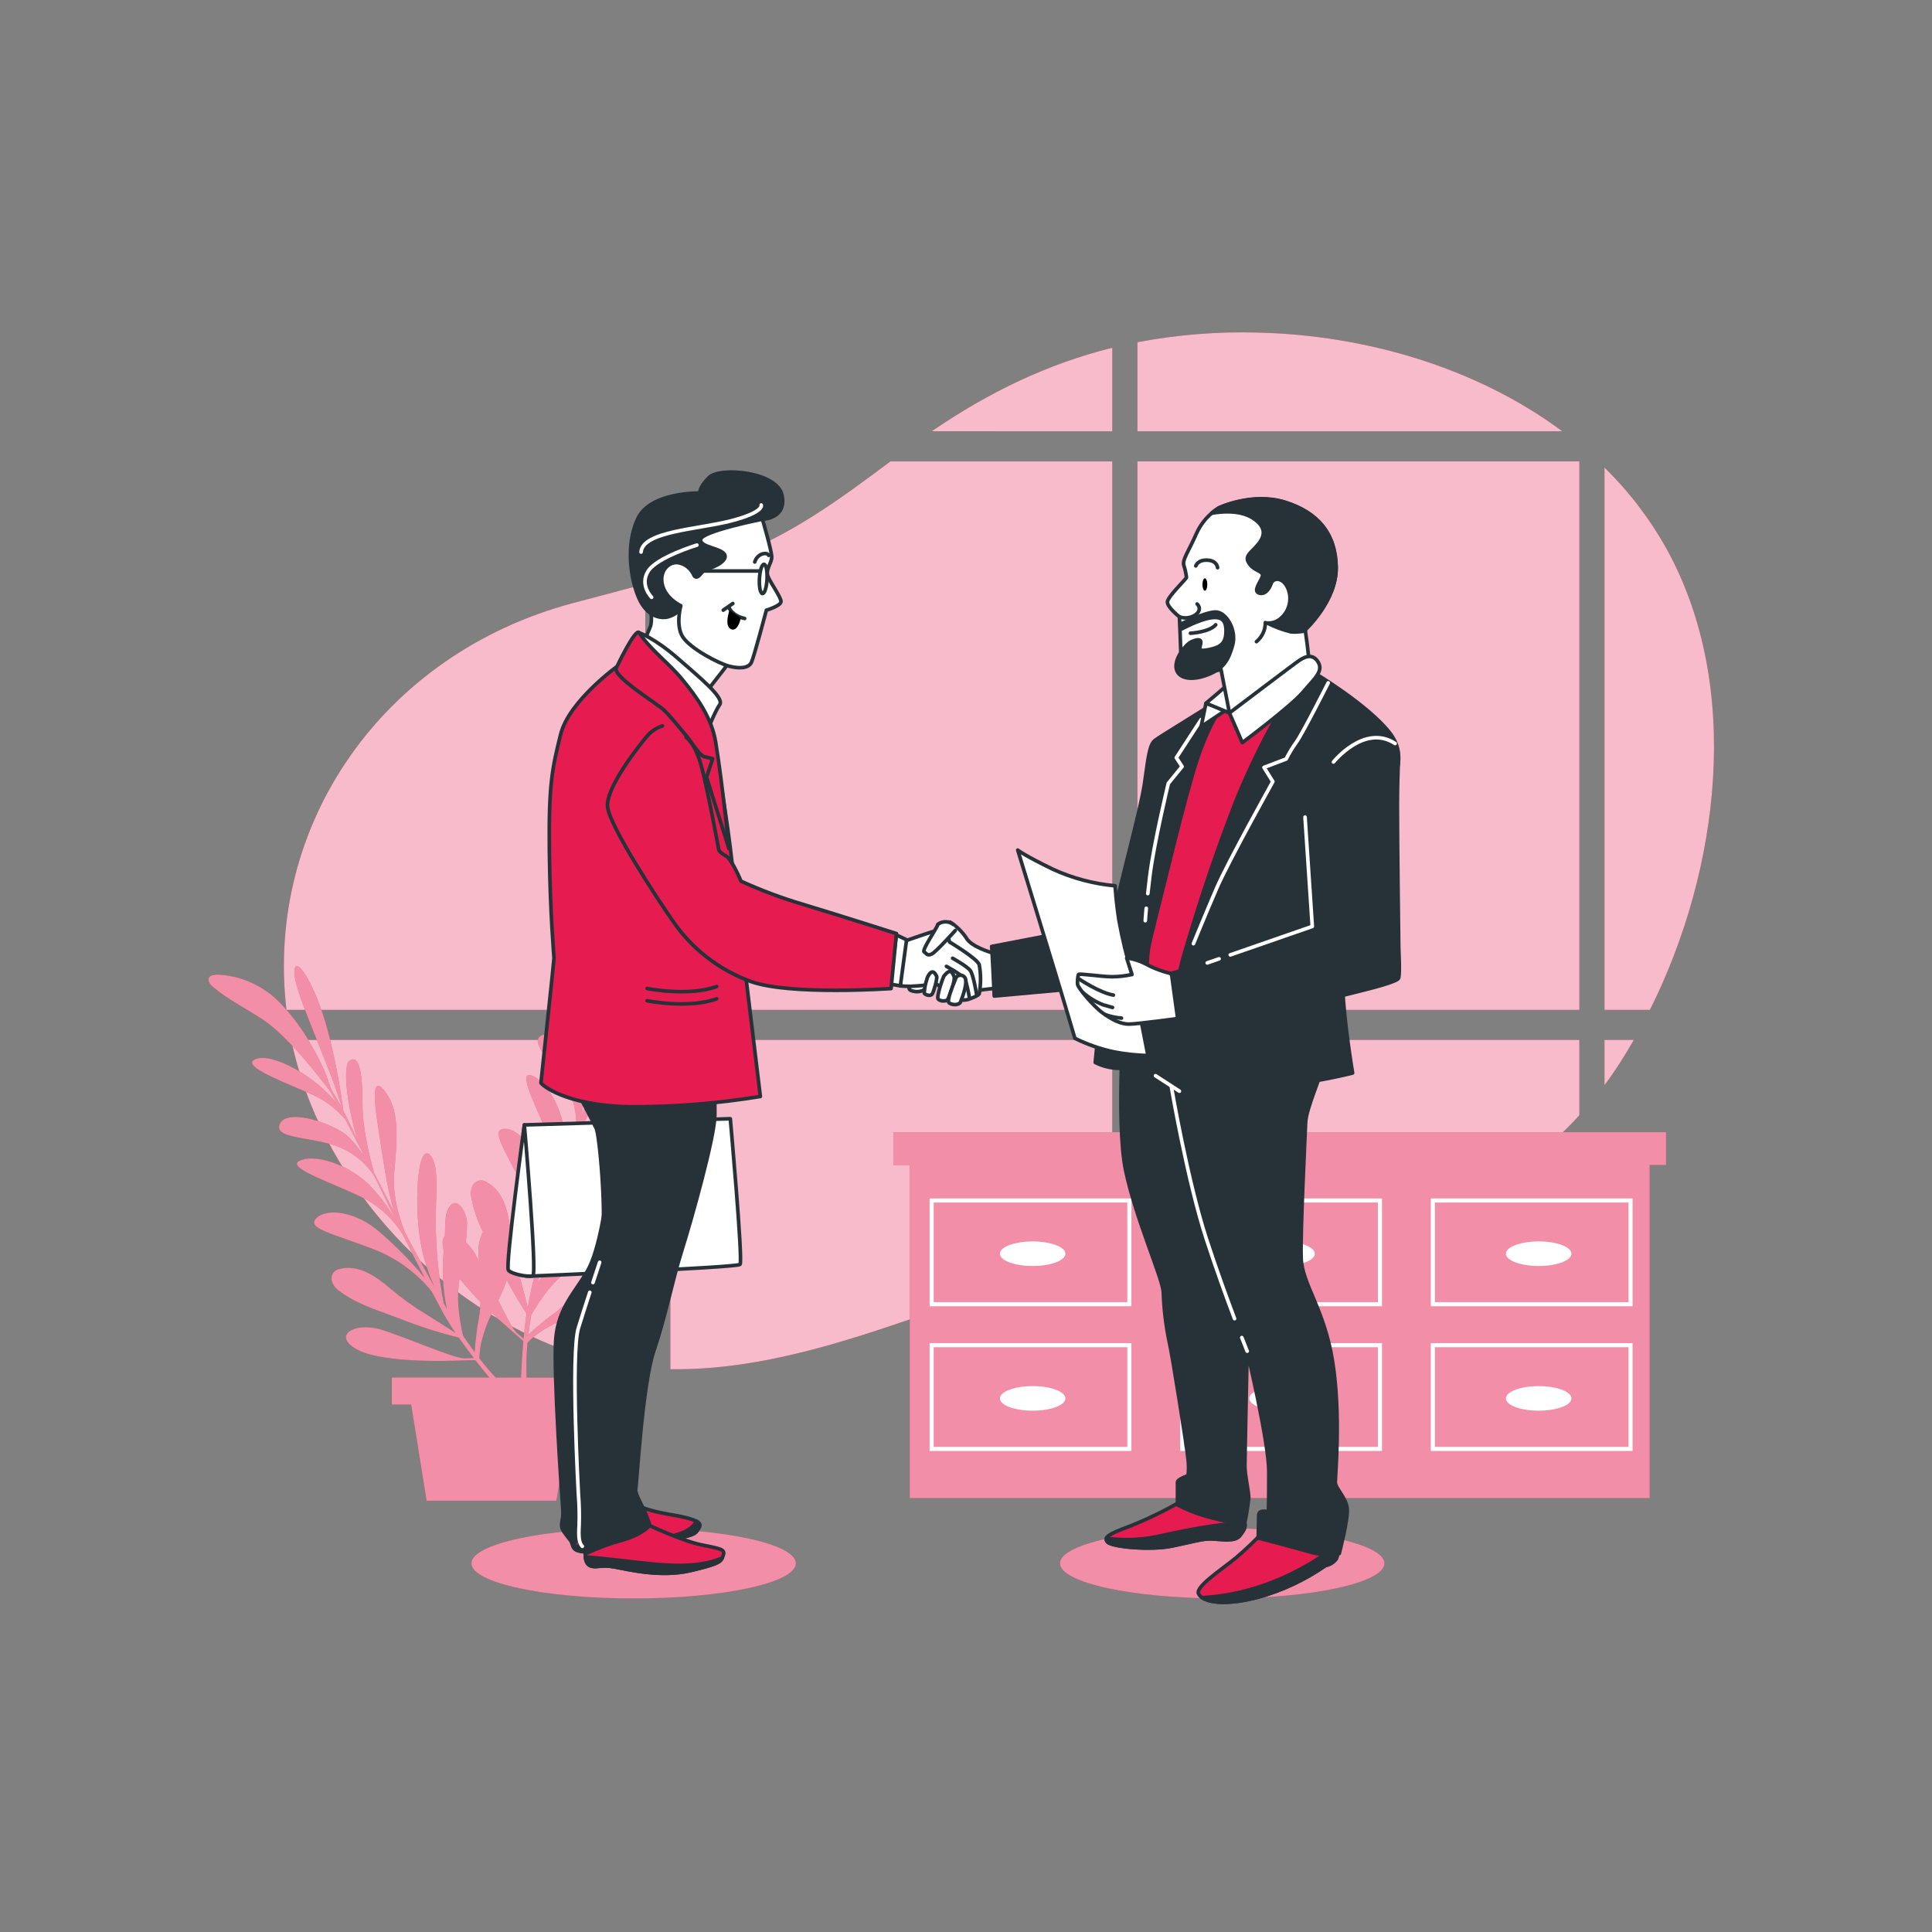 <svg width="400" height="400" viewBox="0 0 400 400" fill="none" xmlns="http://www.w3.org/2000/svg">
<rect x="0" y="0" width="400" height="400" fill="#808080" stroke="none"/>
<path d="M230.288 89.296V72C217.032 75.296 204.864 81.104 192.928 89.28L230.288 89.296Z" fill="#E61C50"/>
<path d="M326.984 95.527H235.496V209.079H326.984V95.527Z" fill="#E61C50"/>
<path d="M230.288 95.527H184.36C174.096 103.207 163.56 110.983 151.264 115.415C147.152 116.903 142.992 118.207 138.8 119.415V209.079H230.288V95.527Z" fill="#E61C50"/>
<path d="M345.08 113.697C341.617 107.476 337.276 101.785 332.192 96.801V209.081H341.6C356.064 180.145 360.8 142.217 345.08 113.697Z" fill="#E61C50"/>
<path d="M133.6 120.879C128.616 122.247 123.592 123.535 118.568 124.879C79.2 135.399 54.792 170.775 59.312 209.079H133.6V120.879Z" fill="#E61C50"/>
<path d="M332.192 215.313V224.665C333.349 223.118 334.456 221.518 335.512 219.865C336.456 218.385 337.368 216.857 338.264 215.305L332.192 215.313Z" fill="#E61C50"/>
<path d="M326.984 215.312H235.496V263.2C243.104 263.296 250.648 263.904 258.344 263.064C283.608 260.312 309.496 249.976 326.984 230.92V215.312Z" fill="#E61C50"/>
<path d="M235.496 89.295H323.448C305.6 75.999 282.456 69.391 260.552 68.863C252.152 68.615 243.751 69.283 235.496 70.855V89.295Z" fill="#E61C50"/>
<path d="M230.288 215.312H138.8V283.472C154.664 283.744 170.6 279.184 185.64 274.08C197.592 270.032 209.64 265.84 222.264 263.952C224.915 263.566 227.586 263.337 230.264 263.264L230.288 215.312Z" fill="#E61C50"/>
<path d="M133.6 215.312H60.304C66.08 243.312 88.368 268.84 116.4 279.352C121.93 281.418 127.717 282.713 133.6 283.2V215.312Z" fill="#E61C50"/>
<g opacity="0.7">
<path d="M230.288 89.296V72C217.032 75.296 204.864 81.104 192.928 89.28L230.288 89.296Z" fill="white"/>
<path d="M326.984 95.527H235.496V209.079H326.984V95.527Z" fill="white"/>
<path d="M230.288 95.527H184.36C174.096 103.207 163.56 110.983 151.264 115.415C147.152 116.903 142.992 118.207 138.8 119.415V209.079H230.288V95.527Z" fill="white"/>
<path d="M345.08 113.697C341.617 107.476 337.276 101.785 332.192 96.801V209.081H341.6C356.064 180.145 360.8 142.217 345.08 113.697Z" fill="white"/>
<path d="M133.6 120.879C128.616 122.247 123.592 123.535 118.568 124.879C79.2 135.399 54.792 170.775 59.312 209.079H133.6V120.879Z" fill="white"/>
<path d="M332.192 215.313V224.665C333.349 223.118 334.456 221.518 335.512 219.865C336.456 218.385 337.368 216.857 338.264 215.305L332.192 215.313Z" fill="white"/>
<path d="M326.984 215.312H235.496V263.2C243.104 263.296 250.648 263.904 258.344 263.064C283.608 260.312 309.496 249.976 326.984 230.92V215.312Z" fill="white"/>
<path d="M235.496 89.295H323.448C305.6 75.999 282.456 69.391 260.552 68.863C252.152 68.615 243.751 69.283 235.496 70.855V89.295Z" fill="white"/>
<path d="M230.288 215.312H138.8V283.472C154.664 283.744 170.6 279.184 185.64 274.08C197.592 270.032 209.64 265.84 222.264 263.952C224.915 263.566 227.586 263.337 230.264 263.264L230.288 215.312Z" fill="white"/>
<path d="M133.6 215.312H60.304C66.08 243.312 88.368 268.84 116.4 279.352C121.93 281.418 127.717 282.713 133.6 283.2V215.312Z" fill="white"/>
</g>
<path d="M344.936 234.414H341.544H188.368H184.976V241.198H188.368V310.158H341.544V241.198H344.936V234.414Z" fill="#E61C50"/>
<path opacity="0.5" d="M344.936 234.414H341.544H188.368H184.976V241.198H188.368V310.158H341.544V241.198H344.936V234.414Z" fill="white"/>
<path d="M192.464 270.445H234.248V248.125H192.464V270.445ZM193.312 248.973H233.4V269.597H193.312V248.973Z" fill="white"/>
<path d="M244.352 270.445H286.128V248.125H244.352V270.445ZM245.2 248.973H285.28V269.597H245.2V248.973Z" fill="white"/>
<path d="M296.232 248.125V270.445H338.008V248.125H296.232ZM337.16 269.597H297.08V248.973H337.16V269.597Z" fill="white"/>
<path d="M192.464 300.406H234.248V278.078H192.464V300.406ZM193.312 278.926H233.4V299.558H193.312V278.926Z" fill="white"/>
<path d="M244.352 300.406H286.128V278.078H244.352V300.406ZM245.2 278.926H285.28V299.558H245.2V278.926Z" fill="white"/>
<path d="M296.232 300.406H338.008V278.078H296.232V300.406ZM297.08 278.926H337.16V299.558H297.08V278.926Z" fill="white"/>
<path d="M213.8 262.111C217.547 262.111 220.584 260.972 220.584 259.567C220.584 258.162 217.547 257.023 213.8 257.023C210.053 257.023 207.016 258.162 207.016 259.567C207.016 260.972 210.053 262.111 213.8 262.111Z" fill="white"/>
<path d="M265.432 262.111C269.179 262.111 272.216 260.972 272.216 259.567C272.216 258.162 269.179 257.023 265.432 257.023C261.685 257.023 258.648 258.162 258.648 259.567C258.648 260.972 261.685 262.111 265.432 262.111Z" fill="white"/>
<path d="M318.568 262.111C322.315 262.111 325.352 260.972 325.352 259.567C325.352 258.162 322.315 257.023 318.568 257.023C314.821 257.023 311.784 258.162 311.784 259.567C311.784 260.972 314.821 262.111 318.568 262.111Z" fill="white"/>
<path d="M213.8 286.98C210.056 286.98 207.024 288.116 207.024 289.524C207.024 290.932 210.056 292.068 213.8 292.068C217.544 292.068 220.584 290.932 220.584 289.524C220.584 288.116 217.552 286.98 213.8 286.98Z" fill="white"/>
<path d="M265.432 286.98C261.688 286.98 258.656 288.116 258.656 289.524C258.656 290.932 261.688 292.068 265.432 292.068C269.176 292.068 272.216 290.932 272.216 289.524C272.216 288.116 269.184 286.98 265.432 286.98Z" fill="white"/>
<path d="M318.568 286.98C314.824 286.98 311.784 288.116 311.784 289.524C311.784 290.932 314.824 292.068 318.568 292.068C322.312 292.068 325.352 290.932 325.352 289.524C325.352 288.116 322.312 286.98 318.568 286.98Z" fill="white"/>
<path d="M126.688 228.495C123.6 233.071 119.296 239.031 117 243.815C117.872 240.663 118.728 237.687 119.504 235.015C120.68 232.711 123.832 226.871 127.504 223.015C132.12 218.071 134.096 214.903 131.608 214.623C129.888 214.431 124.848 221.143 121.688 227.815C122.376 225.535 122.92 223.815 123.248 222.775C123.4 222.319 123.544 221.807 123.688 221.271C126.959 216.702 129.936 211.93 132.6 206.983C137.264 198.263 138.768 190.039 135.656 193.583C132.792 196.839 127.808 213.023 123.856 220.647C124.184 219.335 124.504 217.879 124.784 216.447C125.344 215.063 126.08 213.655 126.496 212.375C127.144 210.415 127.712 208.423 128.168 206.407C128.919 203.262 129.301 200.04 129.304 196.807C129.383 193.009 128.349 189.271 126.328 186.055C125.792 185.255 122.52 180.359 121.528 182.855C121.4 183.272 121.375 183.714 121.456 184.143C121.936 188.311 123.448 192.143 124.384 196.199C125.784 202.271 124.856 212.471 124.384 216.807C124.208 217.487 123.984 218.343 123.72 219.327C124.368 211.767 121.096 202.815 118.064 201.255C114.312 199.319 117.992 206.919 120.888 213.551C122.263 216.456 122.908 219.652 122.768 222.863C122.176 225.047 121.496 227.495 120.792 229.975C120.656 230.319 120.52 230.655 120.392 230.991C120.716 229.372 120.85 227.721 120.792 226.071C120.512 221.735 115.6 213.055 112.336 214.279C109.072 215.503 114.6 220.087 117.552 225.415C119.061 228.337 119.636 231.651 119.2 234.911C119.2 235.103 119.136 235.295 119.112 235.487C118.776 236.615 118.44 237.711 118.112 238.743C117.312 241.143 116.632 243.447 115.952 245.671C116.788 242.447 117.154 239.119 117.04 235.791C116.632 229.431 112.912 223.431 109.84 222.615C106.768 221.799 112.632 232.159 114.6 237.983C115.67 241.384 115.852 245.003 115.128 248.495C114.176 251.647 113.28 254.751 112.36 258.047C112.62 253.74 112.529 249.419 112.088 245.127C111.488 238.055 107.288 233.535 104.384 233.719C101.48 233.903 104.512 237.919 108.688 246.519C110.892 251.035 111.874 256.049 111.536 261.063C111.16 262.455 110.736 263.879 110.384 265.367C109.936 267.063 109.584 268.903 109.272 270.791C108.848 269.111 108.224 266.647 107.496 263.927C106.648 260.917 106.033 257.847 105.656 254.743C105.264 251.135 104.312 246.639 100.776 244.759C100.537 244.59 100.263 244.476 99.975 244.425C99.687 244.374 99.391 244.387 99.108 244.464C98.826 244.54 98.563 244.678 98.34 244.867C98.117 245.056 97.938 245.293 97.816 245.559C97.484 246.331 97.408 247.189 97.6 248.007C98.07 250.458 98.877 252.833 100 255.063C99.3 256.393 98.981 257.891 99.08 259.391C99.08 259.959 99.128 260.519 99.168 261.071C98.856 260.503 98.56 259.975 98.28 259.471C97.774 258.623 97.149 257.853 96.424 257.183C96.605 255.857 96.696 254.521 96.696 253.183C96.696 251.423 94.64 246.959 92.784 250.271C92.048 251.591 92.184 254.199 92.112 255.927C91.608 256.399 91.456 257.375 91.88 258.919C91.459 262.927 91.67 266.976 92.504 270.919L91.872 269.799C90.963 265.172 90.428 260.479 90.272 255.767C89.968 247.999 91.2 241.599 89.088 239.199C86.976 236.799 85.784 245.239 86.688 254.399C87.117 258.599 88.236 262.699 90 266.535C87.92 262.799 85.864 258.991 83.92 255.335C83.12 253.367 81.136 248.071 81.624 242.695C82.24 235.911 82.688 230.367 80.112 226.551C77.536 222.735 77 225.207 78.264 233.159C79.128 238.623 80.048 245.919 81.64 250.983C80.128 248.079 78.712 245.319 77.448 242.815C76.728 240.327 75.048 233.911 75.048 228.591C75.048 221.831 74.32 218.191 72.32 219.655C70.928 220.695 71.824 229.039 74.064 236.063C73.016 233.927 72.224 232.287 71.768 231.319C71.56 230.879 71.328 230.415 71.064 229.919C70.349 224.35 69.28 218.832 67.864 213.399C65.328 203.799 60.816 196.807 60.952 201.511C61.08 205.847 68.488 221.079 70.8 229.351C70.144 228.167 69.384 226.887 68.616 225.647C68.08 224.255 67.656 222.727 67.088 221.503C66.216 219.631 65.28 217.783 64.232 215.999C62.636 213.18 60.713 210.56 58.504 208.191C55.968 205.36 52.658 203.336 48.984 202.367C48.04 202.143 42.312 200.767 43.288 203.327C43.475 203.715 43.749 204.054 44.088 204.319C47.288 207.039 51 208.807 54.488 211.135C59.656 214.615 65.936 222.703 68.528 226.207L69.76 228.511C65.08 222.543 56.576 218.231 53.296 219.159C49.232 220.303 57.112 223.351 63.752 226.223C66.741 227.407 69.394 229.305 71.48 231.751C72.536 233.743 73.712 235.999 74.888 238.295C75.024 238.639 75.152 238.975 75.296 239.303C74.426 237.9 73.395 236.603 72.224 235.439C69.024 232.463 59.544 229.471 58 232.591C56.456 235.711 63.6 235.287 69.408 237.167C72.538 238.257 75.252 240.292 77.176 242.991L77.504 243.479C78.032 244.535 78.528 245.559 79 246.543C80.088 248.831 81.128 250.983 82.152 253.079C80.564 250.139 78.56 247.444 76.2 245.079C71.56 240.711 64.744 238.863 61.92 240.383C59.096 241.903 70.48 245.455 75.888 248.383C78.992 250.137 81.594 252.657 83.448 255.703C84.904 258.655 86.368 261.543 87.944 264.575C85.177 261.25 82.146 258.155 78.88 255.319C73.616 250.567 67.456 250.135 65.464 252.239C63.472 254.343 68.424 255.223 77.336 258.639C82.025 260.439 86.162 263.434 89.336 267.327C90.008 268.599 90.696 269.903 91.432 271.255C92.312 272.88 93.276 274.458 94.32 275.983C92.864 275.039 90.72 273.663 88.336 272.175C85.663 270.556 83.119 268.732 80.728 266.719C77.976 264.319 74.208 261.711 70.328 262.719C70.04 262.762 69.765 262.868 69.522 263.029C69.279 263.19 69.074 263.402 68.921 263.651C68.769 263.899 68.673 264.178 68.639 264.467C68.606 264.757 68.636 265.05 68.728 265.327C69.01 266.118 69.541 266.797 70.24 267.263C73.888 270.095 78.792 271.455 83.04 273.119C86.933 274.652 90.923 275.927 94.984 276.935C95.992 278.383 97.048 279.807 98.096 281.175L96.192 281.231C93.936 281.295 83.76 276.687 78.592 275.199C73.424 273.711 68.592 276.527 74.008 279.439C79.424 282.351 94.152 281.703 94.152 281.703L98.4 281.599C99.4 282.879 100.384 284.087 101.304 285.199H81.128V290.799H85.128L88.328 310.703H115.2L118.4 290.815H122.4V285.215H109.024C108.916 282.797 108.98 280.375 109.216 277.967C110.107 277.059 111.097 276.254 112.168 275.567C118.04 271.511 127.992 271.175 130.64 263.367C131.28 261.479 130.56 259.063 128.304 259.167C126.704 259.247 124.968 260.663 123.96 261.831C120.6 265.711 118.072 269.735 113.704 272.671C113.504 272.807 110.752 274.999 109.384 276.359C109.536 275.087 109.728 273.727 109.976 272.263C111.031 270.391 112.235 268.606 113.576 266.927C117.152 262.495 122.592 259.895 126.456 255.663C127.64 254.367 129.2 249.711 125.584 250.863C123.984 251.383 122.08 253.815 120.824 254.935C117.272 258.135 113.624 261.543 111.304 265.751C111.4 265.335 111.504 264.951 111.6 264.495C114.097 260.5 116.905 256.71 120 253.159C125.136 247.311 130.4 243.487 130.488 240.295C130.576 237.103 123.952 242.455 118.328 249.783C115.777 253.145 113.798 256.904 112.472 260.911C113.504 256.759 114.6 252.575 115.672 248.559C116.408 246.559 118.592 241.359 122.616 237.751C127.696 233.215 131.808 229.471 132.536 224.951C133.264 220.431 131.2 221.815 126.688 228.495ZM98.28 279.951C97.523 278.916 96.723 277.785 95.88 276.559C95.376 274.469 95.042 272.342 94.88 270.199C94.77 268.363 94.854 266.521 95.128 264.703C96.491 266.393 97.941 268.011 99.472 269.551C99.436 271.153 99.24 272.747 98.888 274.311C98.864 274.543 98.352 278.023 98.28 279.951ZM102.632 285.215C101.6 284.119 100.472 282.815 99.248 281.215C99.279 279.946 99.453 278.684 99.768 277.455C100.258 275.516 100.961 273.638 101.864 271.855C103.76 273.655 105.152 274.855 105.152 274.855L108.352 277.655C108.104 280.455 107.96 283.071 107.872 285.199L102.632 285.215ZM108.392 277.167L106.96 275.911C106.16 275.191 104.72 272.407 103.152 269.207C103.826 267.856 104.419 266.467 104.928 265.047C106.624 268.191 108.128 270.647 109.016 271.951C108.8 273.695 108.56 275.455 108.392 277.167Z" fill="#E61C50"/>
<path opacity="0.5" d="M126.688 228.495C123.6 233.071 119.296 239.031 117 243.815C117.872 240.663 118.728 237.687 119.504 235.015C120.68 232.711 123.832 226.871 127.504 223.015C132.12 218.071 134.096 214.903 131.608 214.623C129.888 214.431 124.848 221.143 121.688 227.815C122.376 225.535 122.92 223.815 123.248 222.775C123.4 222.319 123.544 221.807 123.688 221.271C126.959 216.702 129.936 211.93 132.6 206.983C137.264 198.263 138.768 190.039 135.656 193.583C132.792 196.839 127.808 213.023 123.856 220.647C124.184 219.335 124.504 217.879 124.784 216.447C125.344 215.063 126.08 213.655 126.496 212.375C127.144 210.415 127.712 208.423 128.168 206.407C128.919 203.262 129.301 200.04 129.304 196.807C129.383 193.009 128.349 189.271 126.328 186.055C125.792 185.255 122.52 180.359 121.528 182.855C121.4 183.272 121.375 183.714 121.456 184.143C121.936 188.311 123.448 192.143 124.384 196.199C125.784 202.271 124.856 212.471 124.384 216.807C124.208 217.487 123.984 218.343 123.72 219.327C124.368 211.767 121.096 202.815 118.064 201.255C114.312 199.319 117.992 206.919 120.888 213.551C122.263 216.456 122.908 219.652 122.768 222.863C122.176 225.047 121.496 227.495 120.792 229.975C120.656 230.319 120.52 230.655 120.392 230.991C120.716 229.372 120.85 227.721 120.792 226.071C120.512 221.735 115.6 213.055 112.336 214.279C109.072 215.503 114.6 220.087 117.552 225.415C119.061 228.337 119.636 231.651 119.2 234.911C119.2 235.103 119.136 235.295 119.112 235.487C118.776 236.615 118.44 237.711 118.112 238.743C117.312 241.143 116.632 243.447 115.952 245.671C116.788 242.447 117.154 239.119 117.04 235.791C116.632 229.431 112.912 223.431 109.84 222.615C106.768 221.799 112.632 232.159 114.6 237.983C115.67 241.384 115.852 245.003 115.128 248.495C114.176 251.647 113.28 254.751 112.36 258.047C112.62 253.74 112.529 249.419 112.088 245.127C111.488 238.055 107.288 233.535 104.384 233.719C101.48 233.903 104.512 237.919 108.688 246.519C110.892 251.035 111.874 256.049 111.536 261.063C111.16 262.455 110.736 263.879 110.384 265.367C109.936 267.063 109.584 268.903 109.272 270.791C108.848 269.111 108.224 266.647 107.496 263.927C106.648 260.917 106.033 257.847 105.656 254.743C105.264 251.135 104.312 246.639 100.776 244.759C100.537 244.59 100.263 244.476 99.975 244.425C99.687 244.374 99.391 244.387 99.108 244.464C98.826 244.54 98.563 244.678 98.34 244.867C98.117 245.056 97.938 245.293 97.816 245.559C97.484 246.331 97.408 247.189 97.6 248.007C98.07 250.458 98.877 252.833 100 255.063C99.3 256.393 98.981 257.891 99.08 259.391C99.08 259.959 99.128 260.519 99.168 261.071C98.856 260.503 98.56 259.975 98.28 259.471C97.774 258.623 97.149 257.853 96.424 257.183C96.605 255.857 96.696 254.521 96.696 253.183C96.696 251.423 94.64 246.959 92.784 250.271C92.048 251.591 92.184 254.199 92.112 255.927C91.608 256.399 91.456 257.375 91.88 258.919C91.459 262.927 91.67 266.976 92.504 270.919L91.872 269.799C90.963 265.172 90.428 260.479 90.272 255.767C89.968 247.999 91.2 241.599 89.088 239.199C86.976 236.799 85.784 245.239 86.688 254.399C87.117 258.599 88.236 262.699 90 266.535C87.92 262.799 85.864 258.991 83.92 255.335C83.12 253.367 81.136 248.071 81.624 242.695C82.24 235.911 82.688 230.367 80.112 226.551C77.536 222.735 77 225.207 78.264 233.159C79.128 238.623 80.048 245.919 81.64 250.983C80.128 248.079 78.712 245.319 77.448 242.815C76.728 240.327 75.048 233.911 75.048 228.591C75.048 221.831 74.32 218.191 72.32 219.655C70.928 220.695 71.824 229.039 74.064 236.063C73.016 233.927 72.224 232.287 71.768 231.319C71.56 230.879 71.328 230.415 71.064 229.919C70.349 224.35 69.28 218.832 67.864 213.399C65.328 203.799 60.816 196.807 60.952 201.511C61.08 205.847 68.488 221.079 70.8 229.351C70.144 228.167 69.384 226.887 68.616 225.647C68.08 224.255 67.656 222.727 67.088 221.503C66.216 219.631 65.28 217.783 64.232 215.999C62.636 213.18 60.713 210.56 58.504 208.191C55.968 205.36 52.658 203.336 48.984 202.367C48.04 202.143 42.312 200.767 43.288 203.327C43.475 203.715 43.749 204.054 44.088 204.319C47.288 207.039 51 208.807 54.488 211.135C59.656 214.615 65.936 222.703 68.528 226.207L69.76 228.511C65.08 222.543 56.576 218.231 53.296 219.159C49.232 220.303 57.112 223.351 63.752 226.223C66.741 227.407 69.394 229.305 71.48 231.751C72.536 233.743 73.712 235.999 74.888 238.295C75.024 238.639 75.152 238.975 75.296 239.303C74.426 237.9 73.395 236.603 72.224 235.439C69.024 232.463 59.544 229.471 58 232.591C56.456 235.711 63.6 235.287 69.408 237.167C72.538 238.257 75.252 240.292 77.176 242.991L77.504 243.479C78.032 244.535 78.528 245.559 79 246.543C80.088 248.831 81.128 250.983 82.152 253.079C80.564 250.139 78.56 247.444 76.2 245.079C71.56 240.711 64.744 238.863 61.92 240.383C59.096 241.903 70.48 245.455 75.888 248.383C78.992 250.137 81.594 252.657 83.448 255.703C84.904 258.655 86.368 261.543 87.944 264.575C85.177 261.25 82.146 258.155 78.88 255.319C73.616 250.567 67.456 250.135 65.464 252.239C63.472 254.343 68.424 255.223 77.336 258.639C82.025 260.439 86.162 263.434 89.336 267.327C90.008 268.599 90.696 269.903 91.432 271.255C92.312 272.88 93.276 274.458 94.32 275.983C92.864 275.039 90.72 273.663 88.336 272.175C85.663 270.556 83.119 268.732 80.728 266.719C77.976 264.319 74.208 261.711 70.328 262.719C70.04 262.762 69.765 262.868 69.522 263.029C69.279 263.19 69.074 263.402 68.921 263.651C68.769 263.899 68.673 264.178 68.639 264.467C68.606 264.757 68.636 265.05 68.728 265.327C69.01 266.118 69.541 266.797 70.24 267.263C73.888 270.095 78.792 271.455 83.04 273.119C86.933 274.652 90.923 275.927 94.984 276.935C95.992 278.383 97.048 279.807 98.096 281.175L96.192 281.231C93.936 281.295 83.76 276.687 78.592 275.199C73.424 273.711 68.592 276.527 74.008 279.439C79.424 282.351 94.152 281.703 94.152 281.703L98.4 281.599C99.4 282.879 100.384 284.087 101.304 285.199H81.128V290.799H85.128L88.328 310.703H115.2L118.4 290.815H122.4V285.215H109.024C108.916 282.797 108.98 280.375 109.216 277.967C110.107 277.059 111.097 276.254 112.168 275.567C118.04 271.511 127.992 271.175 130.64 263.367C131.28 261.479 130.56 259.063 128.304 259.167C126.704 259.247 124.968 260.663 123.96 261.831C120.6 265.711 118.072 269.735 113.704 272.671C113.504 272.807 110.752 274.999 109.384 276.359C109.536 275.087 109.728 273.727 109.976 272.263C111.031 270.391 112.235 268.606 113.576 266.927C117.152 262.495 122.592 259.895 126.456 255.663C127.64 254.367 129.2 249.711 125.584 250.863C123.984 251.383 122.08 253.815 120.824 254.935C117.272 258.135 113.624 261.543 111.304 265.751C111.4 265.335 111.504 264.951 111.6 264.495C114.097 260.5 116.905 256.71 120 253.159C125.136 247.311 130.4 243.487 130.488 240.295C130.576 237.103 123.952 242.455 118.328 249.783C115.777 253.145 113.798 256.904 112.472 260.911C113.504 256.759 114.6 252.575 115.672 248.559C116.408 246.559 118.592 241.359 122.616 237.751C127.696 233.215 131.808 229.471 132.536 224.951C133.264 220.431 131.2 221.815 126.688 228.495ZM98.28 279.951C97.523 278.916 96.723 277.785 95.88 276.559C95.376 274.469 95.042 272.342 94.88 270.199C94.77 268.363 94.854 266.521 95.128 264.703C96.491 266.393 97.941 268.011 99.472 269.551C99.436 271.153 99.24 272.747 98.888 274.311C98.864 274.543 98.352 278.023 98.28 279.951ZM102.632 285.215C101.6 284.119 100.472 282.815 99.248 281.215C99.279 279.946 99.453 278.684 99.768 277.455C100.258 275.516 100.961 273.638 101.864 271.855C103.76 273.655 105.152 274.855 105.152 274.855L108.352 277.655C108.104 280.455 107.96 283.071 107.872 285.199L102.632 285.215ZM108.392 277.167L106.96 275.911C106.16 275.191 104.72 272.407 103.152 269.207C103.826 267.856 104.419 266.467 104.928 265.047C106.624 268.191 108.128 270.647 109.016 271.951C108.8 273.695 108.56 275.455 108.392 277.167Z" fill="white"/>
<path d="M131.192 330.942C149.74 330.942 164.776 327.687 164.776 323.67C164.776 319.654 149.74 316.398 131.192 316.398C112.644 316.398 97.608 319.654 97.608 323.67C97.608 327.687 112.644 330.942 131.192 330.942Z" fill="#E61C50"/>
<path opacity="0.5" d="M131.192 330.942C149.74 330.942 164.776 327.687 164.776 323.67C164.776 319.654 149.74 316.398 131.192 316.398C112.644 316.398 97.608 319.654 97.608 323.67C97.608 327.687 112.644 330.942 131.192 330.942Z" fill="white"/>
<path d="M253.048 330.942C271.596 330.942 286.632 327.687 286.632 323.67C286.632 319.654 271.596 316.398 253.048 316.398C234.5 316.398 219.464 319.654 219.464 323.67C219.464 327.687 234.5 330.942 253.048 330.942Z" fill="#E61C50"/>
<path opacity="0.5" d="M253.048 330.942C271.596 330.942 286.632 327.687 286.632 323.67C286.632 319.654 271.596 316.398 253.048 316.398C234.5 316.398 219.464 319.654 219.464 323.67C219.464 327.687 234.5 330.942 253.048 330.942Z" fill="white"/>
<path d="M196.68 190.902C198.033 191.749 199.19 192.876 200.072 194.206C201.08 196.038 205.304 197.23 205.304 197.23H206.864L207.504 204.566C205.896 204.619 204.292 204.774 202.704 205.03C201.768 205.237 200.814 205.357 199.856 205.39C199.856 205.39 194.904 199.158 194.08 197.966C193.256 196.774 193.168 194.302 193.536 193.838C193.904 193.374 196.68 190.902 196.68 190.902Z" fill="white" stroke="#263238" stroke-width="0.75" stroke-linecap="round" stroke-linejoin="round"/>
<path d="M190.08 203.375C190.08 203.375 187.328 204.295 188.52 205.031C189.133 205.303 189.815 205.379 190.473 205.247C191.131 205.115 191.731 204.783 192.192 204.295C192.648 203.559 191.2 203.007 190.08 203.375Z" fill="white" stroke="#263238" stroke-width="0.75" stroke-linecap="round" stroke-linejoin="round"/>
<path d="M187.056 194.944C187.056 194.944 195.216 192.008 195.584 192.28C195.952 192.552 196.592 195.032 196.592 195.032C196.592 195.032 202.272 198.424 202.736 199.712C203.104 201.711 203.104 203.76 202.736 205.76C202.456 206.224 200.904 206.768 200.336 206.952C199.763 207.093 199.165 207.093 198.592 206.952C198.32 206.864 193.912 203.752 193.912 203.752C193.912 203.752 189.424 204.208 188.416 204.208C187.408 204.208 186.392 204.12 186.392 204.12L187.056 194.944Z" fill="white" stroke="#263238" stroke-width="0.75" stroke-linecap="round" stroke-linejoin="round"/>
<path d="M197.232 198.398C197.232 198.398 200.256 200.054 200.904 200.966C201.552 201.878 202.184 205.83 202.184 205.83" stroke="#263238" stroke-width="0.75" stroke-linecap="round" stroke-linejoin="round"/>
<path d="M195.952 200.078C195.952 200.078 199.528 201.998 199.888 202.918C200.23 204.092 200.497 205.286 200.688 206.494" stroke="#263238" stroke-width="0.75" stroke-linecap="round" stroke-linejoin="round"/>
<path d="M197.784 192.648C197.784 192.648 193.84 197.048 192.92 197.512C192 197.976 191.824 197.416 191.32 197.048C190.816 196.68 194.256 191.736 194.168 191.368C194.649 191.013 195.234 190.829 195.831 190.845C196.428 190.861 197.003 191.076 197.464 191.456" fill="white"/>
<path d="M197.784 192.648C197.784 192.648 193.84 197.048 192.92 197.512C192 197.976 191.824 197.416 191.32 197.048C190.816 196.68 194.256 191.736 194.168 191.368C194.649 191.013 195.234 190.829 195.831 190.845C196.428 190.861 197.003 191.076 197.464 191.456" stroke="#263238" stroke-width="0.75" stroke-linecap="round" stroke-linejoin="round"/>
<path d="M192 202.4L191.856 202.896C191.566 203.774 191.396 204.686 191.352 205.608C191.536 205.976 192.64 206.344 193.008 205.792C193.376 205.24 194.104 202.496 193.92 202.128C193.736 201.76 193.016 200.168 192 202.4Z" fill="white" stroke="#263238" stroke-width="0.75" stroke-linecap="round" stroke-linejoin="round"/>
<path d="M195.488 202C195.2 202.36 193.888 206.312 194.208 206.8C194.528 207.288 195.856 207.448 196.224 206.896C196.592 206.344 197.872 202.896 197.504 202.096C197.136 201.296 196.8 200.44 195.488 202Z" fill="white" stroke="#263238" stroke-width="0.75" stroke-linecap="round" stroke-linejoin="round"/>
<path d="M197.784 202.823L197.648 203.143C197.248 204.095 196.104 206.967 196.408 207.503C196.712 208.039 198.512 208.303 198.88 207.415C199.248 206.527 200.536 203.103 199.68 202.279C199.546 202.12 199.368 202.002 199.168 201.942C198.969 201.881 198.756 201.879 198.555 201.936C198.355 201.994 198.175 202.108 198.038 202.266C197.902 202.423 197.813 202.617 197.784 202.823Z" fill="white" stroke="#263238" stroke-width="0.75" stroke-linecap="round" stroke-linejoin="round"/>
<path d="M134.672 125.712C134.672 125.712 135.152 128.664 134.6 129.84C134.048 131.016 133.224 133.48 133.224 133.48L145.4 144.28C145.4 144.28 149.112 139.6 149.8 138.68C150.488 137.76 151.4 136.544 151.4 136.544C151.4 136.544 145.416 132.76 144.2 130.008C142.984 127.256 143.584 123.752 141 123.2C138.416 122.648 135.432 124.064 134.672 125.712Z" fill="white" stroke="#263238" stroke-width="0.75" stroke-linecap="round" stroke-linejoin="round"/>
<path d="M157.848 107.487C157.848 107.487 162.936 107.415 161.904 102.535C160.872 97.655 148.976 96.615 146.776 98.887C144.576 101.159 144.92 102.087 144.92 102.087C144.92 102.087 134.672 101.815 132.056 107.383C129.44 112.951 130.616 120.183 132.336 123.959C134.056 127.735 136.944 128.151 138.456 127.671C139.968 127.191 141.064 126.295 141.064 124.919C141.064 123.543 142.032 120.247 143.2 121.071C144.368 121.895 145.6 122.167 147.672 120.175C149.744 118.183 152.688 115.703 151.592 113.711C150.496 111.719 148.632 111.647 149.664 110.751C150.696 109.855 156.544 109.151 157.088 108.551C157.391 108.234 157.647 107.876 157.848 107.487Z" fill="#263238" stroke="#263238" stroke-width="0.75" stroke-linecap="round" stroke-linejoin="round"/>
<path d="M157.6 104.559C157.6 104.559 158.32 106.007 151.472 107.807C144.624 109.607 133.072 109.967 132.728 114.295" stroke="white" stroke-width="0.75" stroke-linecap="round" stroke-linejoin="round"/>
<path d="M144.28 112.855C144.28 112.855 135.992 115.375 134.184 118.263C132.376 121.151 134.912 123.663 134.912 123.663" stroke="white" stroke-width="0.75" stroke-linecap="round" stroke-linejoin="round"/>
<path d="M157.848 107.488C157.848 107.488 159.776 114.016 159.776 115.328C159.776 116.64 158.4 117.936 159.016 119.384C159.632 120.832 161.696 123.648 161.696 124.544C161.696 125.44 158.672 126.328 158.672 126.328C158.672 126.328 156.128 135.928 155.576 137.128C155.024 138.328 153.176 138.504 150.968 137.928C148.76 137.352 142.928 134.28 141.368 131.88C139.808 129.48 140.952 125.408 140.952 125.408C140.952 125.408 137.752 123.968 137.104 120.944C136.456 117.92 138.824 115.92 140.888 116.608C141.468 116.78 142.006 117.071 142.467 117.462C142.929 117.853 143.304 118.336 143.568 118.88C143.568 118.88 143.776 119.632 144.368 119.432C144.96 119.232 145.536 117.984 146.088 117.912C146.64 117.84 150.56 116.472 150.088 114.96C149.616 113.448 144.72 113.36 145.064 111.656C145.408 109.952 157.848 107.488 157.848 107.488Z" fill="white" stroke="#263238" stroke-width="0.75" stroke-linecap="round" stroke-linejoin="round"/>
<path d="M151.728 124.949L149.736 126.325" stroke="#263238" stroke-width="0.75" stroke-linecap="round" stroke-linejoin="round"/>
<path d="M150.968 125.848C150.968 125.848 151.592 127.496 154.168 128.048L150.968 125.848Z" fill="white"/>
<path d="M150.968 125.848C150.968 125.848 151.592 127.496 154.168 128.048" stroke="#263238" stroke-width="0.75" stroke-linecap="round" stroke-linejoin="round"/>
<path d="M151.04 126.328C151.04 126.328 149.872 129.528 151.312 130.248C152.752 130.968 153.376 127.984 153.376 127.984L151.04 126.328Z" fill="black"/>
<path d="M158.808 119.904C158.728 121.576 158.304 122.912 157.864 122.888C157.424 122.864 157.144 121.496 157.232 119.824C157.32 118.152 157.736 116.824 158.176 116.84C158.616 116.856 158.896 118.232 158.808 119.904Z" fill="white" stroke="#263238" stroke-width="0.75" stroke-linecap="round" stroke-linejoin="round"/>
<path d="M157.232 118.215H143.2" stroke="#263238" stroke-width="0.75" stroke-linecap="round" stroke-linejoin="round"/>
<path d="M156.264 116.357C156.369 115.982 156.56 115.637 156.823 115.349C157.085 115.061 157.412 114.84 157.776 114.701C158.952 114.357 159.152 114.981 159.152 114.981" fill="white"/>
<path d="M156.264 116.357C156.369 115.982 156.56 115.637 156.823 115.349C157.085 115.061 157.412 114.84 157.776 114.701C158.952 114.357 159.152 114.981 159.152 114.981" stroke="#263238" stroke-width="0.75" stroke-linecap="round" stroke-linejoin="round"/>
<path d="M108.56 232.901L151.2 231.621C151.2 231.621 153.856 261.141 153.216 261.789C152.576 262.437 110.304 264.189 110.304 264.189C110.304 264.189 107.032 264.421 106.568 262.957C106.104 261.493 108.56 232.901 108.56 232.901Z" fill="white" stroke="#263238" stroke-width="0.75" stroke-linecap="round" stroke-linejoin="round"/>
<path d="M108.56 232.902C108.56 232.902 104.56 262.15 105.256 262.982C105.952 263.814 109.256 264.414 110.304 264.174C111.264 263.998 108.56 232.902 108.56 232.902Z" fill="white" stroke="#263238" stroke-width="0.75" stroke-linecap="round" stroke-linejoin="round"/>
<path d="M121.12 313.047C118.776 314.479 117.64 316.895 118.192 318.823C118.744 320.751 118.92 320.935 120.392 321.223C121.864 321.511 128.456 320.487 135.592 319.295C142.728 318.103 143.76 317.831 144.392 316.823C145.024 315.815 146.136 314.807 139.072 313.623C132.008 312.439 131.368 311.143 131.368 311.143C131.368 311.143 124.88 310.751 121.12 313.047Z" fill="#E61C50" stroke="#263238" stroke-width="0.75" stroke-linecap="round" stroke-linejoin="round"/>
<path d="M144.2 314.949C143.72 315.933 142.216 317.701 137.488 318.269C132.488 318.869 123.44 319.773 118.664 320.181C118.992 320.861 119.392 320.981 120.392 321.205C121.856 321.477 128.456 320.469 135.592 319.277C142.728 318.085 143.76 317.813 144.392 316.805C144.8 316.197 145.352 315.589 144.2 314.949Z" fill="#263238" stroke="#263238" stroke-width="0.75" stroke-linecap="round" stroke-linejoin="round"/>
<path d="M133.776 315.52C133.776 315.52 141.112 319.008 145.152 319.832C149.192 320.656 150.192 320.752 149.736 322.032C149.28 323.312 149.184 323.688 143.04 325.152C136.896 326.616 130.2 324.968 127.264 324.416C124.328 323.864 123.416 324.696 122.136 324.144C120.856 323.592 121.216 320.84 121.216 320.84L133.776 315.52Z" fill="#E61C50" stroke="#263238" stroke-width="0.75" stroke-linecap="round" stroke-linejoin="round"/>
<path d="M143.04 325.152C148.2 323.92 149.088 323.464 149.512 322.584C143.912 324.984 136.488 323.992 130.824 323.344C127.176 322.92 123.696 322.544 121.224 322.344C121.211 322.699 121.29 323.052 121.455 323.367C121.619 323.683 121.862 323.95 122.16 324.144C123.44 324.696 124.36 323.872 127.288 324.416C130.216 324.96 136.896 326.616 143.04 325.152Z" fill="#263238" stroke="#263238" stroke-width="0.75" stroke-linecap="round" stroke-linejoin="round"/>
<path d="M125.528 248.125C125.528 248.125 124.24 258.573 121.672 263.069C119.104 267.565 115.624 270.677 115.072 277.189C114.52 283.701 116.352 310.293 116.536 312.589C116.72 314.885 115.736 315.613 116.72 317.077C117.337 317.975 118.01 318.833 118.736 319.645L121.768 316.989C121.768 316.989 123.968 309.925 123.416 296.445C122.864 282.965 122.96 273.893 125.344 264.901C127.728 255.909 128.184 253.533 127.08 250.045C125.976 246.557 125.528 248.125 125.528 248.125Z" fill="#263238" stroke="#263238" stroke-width="0.75" stroke-linecap="round" stroke-linejoin="round"/>
<path d="M119.752 226.462C119.752 226.462 122.776 232.166 123.464 233.662C124.152 235.158 125.728 252.51 124.496 258.286C123.264 264.062 118.464 273.878 118.896 282.494C119.328 291.11 119.696 313.95 119.696 314.222C119.42 315.584 119.42 316.988 119.696 318.35C120.152 320.822 121.528 321.55 121.528 321.55C123.862 320.463 126.284 319.575 128.768 318.894C133.264 317.606 134.544 315.774 134.544 315.774C134.151 314.586 133.692 313.421 133.168 312.286C132.528 311.006 131.432 308.99 131.616 308.342C131.8 307.694 132.992 286.614 135.376 279.646C137.76 272.678 139.128 265.342 141.152 258.918C143.176 252.494 148 235.286 148 230.886V225.478L119.392 224.926L119.752 226.462Z" fill="#263238" stroke="#263238" stroke-width="0.75" stroke-linecap="round" stroke-linejoin="round"/>
<path d="M122.112 267.551C121.312 270.007 120.424 272.759 119.752 274.943C118.152 280.143 119.752 309.343 119.752 309.343C119.927 311.471 119.978 313.608 119.904 315.743C119.752 318.391 119.904 319.439 120.56 320.151" stroke="white" stroke-width="0.75" stroke-linecap="round" stroke-linejoin="round"/>
<path d="M124.152 261.344C124.152 261.344 123.56 263.112 122.768 265.536" stroke="white" stroke-width="0.75" stroke-linecap="round" stroke-linejoin="round"/>
<path d="M132.336 131.008C132.336 131.008 135.536 132.104 140.336 136.304C145.136 140.504 150.032 144.488 149 145.904C147.968 147.32 146.04 152.304 146.04 152.304C146.04 152.304 144.256 149.344 138.96 145.104C133.664 140.864 129.6 137.056 129.6 137.056C129.6 137.056 131.784 131.904 132.336 131.008Z" fill="white" stroke="#263238" stroke-width="0.75" stroke-linecap="round" stroke-linejoin="round"/>
<path d="M128.072 137.742C128.072 137.742 117.824 145.03 116.072 152.046C114.32 159.062 113.592 162.502 113.736 175.91C113.88 189.318 114.696 197.782 114.696 198.398C114.696 199.014 112 223.918 112 224.19C112 224.462 116.8 228.87 130.224 229.142C139.334 229.2 148.433 228.488 157.424 227.014L151.576 178.734C151.576 178.734 149.304 158.166 146.968 154.318C144.632 150.47 128.072 137.742 128.072 137.742Z" fill="#E61C50" stroke="#263238" stroke-width="0.75" stroke-linecap="round" stroke-linejoin="round"/>
<path d="M133.984 204.662C133.984 204.662 142.512 206.382 148.384 204.246" stroke="#263238" stroke-width="0.75" stroke-linecap="round" stroke-linejoin="round"/>
<path d="M133.984 207.197C133.984 207.197 142.512 208.917 148.384 206.789" stroke="#263238" stroke-width="0.75" stroke-linecap="round" stroke-linejoin="round"/>
<path d="M185.584 193.566L187.696 194.574L186.408 204.11L184.304 203.742L185.584 193.566Z" fill="white" stroke="#263238" stroke-width="0.75" stroke-linecap="round" stroke-linejoin="round"/>
<path d="M137.168 150.285C135.968 150.664 134.892 151.361 134.056 152.301C132.68 153.901 125.256 163.117 125.8 167.157C126.344 171.197 136 185.949 139.2 190.541C143.14 196.36 148.814 200.789 155.416 203.197C163.488 206.133 184.488 204.669 184.488 204.669L185.6 193.285C185.6 193.285 174.144 189.621 166.256 187.237C161.869 185.94 157.578 184.336 153.416 182.437C153.416 182.437 151.584 177.941 150.296 177.213C149.008 176.485 148.832 176.021 148.832 176.021C148.832 176.021 146.36 162.541 145.072 158.133C143.784 153.725 142.048 152.637 142.048 152.637" fill="#E61C50"/>
<path d="M137.168 150.285C135.968 150.664 134.892 151.361 134.056 152.301C132.68 153.901 125.256 163.117 125.8 167.157C126.344 171.197 136 185.949 139.2 190.541C143.14 196.36 148.814 200.789 155.416 203.197C163.488 206.133 184.488 204.669 184.488 204.669L185.6 193.285C185.6 193.285 174.144 189.621 166.256 187.237C161.869 185.94 157.578 184.336 153.416 182.437C153.416 182.437 151.584 177.941 150.296 177.213C149.008 176.485 148.832 176.021 148.832 176.021C148.832 176.021 146.36 162.541 145.072 158.133C143.784 153.725 142.048 152.637 142.048 152.637" stroke="#263238" stroke-width="0.75" stroke-linecap="round" stroke-linejoin="round"/>
<path d="M244.368 310.918C241.097 312.807 237.697 314.461 234.192 315.87C229.512 317.614 228.408 318.27 229.328 319.262C230.248 320.254 238.224 321.006 242.712 320.062C247.2 319.118 248.952 318.51 250.968 318.598C252.984 318.686 255.768 319.238 256.744 317.862C257.72 316.486 258.12 316.214 257.384 313.918C256.648 311.622 244.368 310.918 244.368 310.918Z" fill="#E61C50" stroke="#263238" stroke-width="0.75" stroke-linecap="round" stroke-linejoin="round"/>
<path d="M242.712 320.085C247.208 319.173 248.952 318.533 250.968 318.621C252.984 318.709 255.768 319.261 256.744 317.885C257.464 316.901 257.856 316.477 257.752 315.485C254.488 315.213 248.192 316.245 240.688 317.885C236.89 318.81 232.952 319.01 229.08 318.477C229.036 318.62 229.036 318.772 229.081 318.915C229.125 319.058 229.211 319.184 229.328 319.277C230.248 320.269 238.224 321.005 242.712 320.085Z" fill="#263238" stroke="#263238" stroke-width="0.75" stroke-linecap="round" stroke-linejoin="round"/>
<path d="M261.696 316.977C259.859 318.963 257.901 320.833 255.832 322.577C252.8 325.049 247.576 328.449 248.128 329.913C248.68 331.377 252.432 332.753 260.32 330.713C265.368 329.333 270.143 327.101 274.44 324.113C275.321 323.949 276.107 323.457 276.64 322.737C277.288 321.633 276.552 319.897 276.552 319.897L261.696 316.977Z" fill="#E61C50" stroke="#263238" stroke-width="0.75" stroke-linecap="round" stroke-linejoin="round"/>
<path d="M260.32 330.725C265.368 329.345 270.143 327.113 274.44 324.125C275.321 323.962 276.107 323.47 276.64 322.749C276.989 321.904 276.989 320.955 276.64 320.109C265.232 328.741 254.56 330.509 248.912 330.765C250.4 331.789 254.064 332.325 260.32 330.725Z" fill="#263238" stroke="#263238" stroke-width="0.75" stroke-linecap="round" stroke-linejoin="round"/>
<path d="M248 210.143C248 210.143 243.144 210.791 239.656 209.503C236.168 208.215 232.872 207.215 232.872 207.215C232.872 207.215 230.944 232.247 233.056 242.335C235.168 252.423 240.76 264.735 240.848 267.551C240.96 270.938 241.359 274.311 242.04 277.631C242.68 280.199 245.8 300.031 245.984 302.207C246.106 303.305 246.106 304.413 245.984 305.511C245.984 305.511 243.784 306.247 243.784 306.887V311.559C245.598 312.513 247.504 313.282 249.472 313.855C252.864 314.863 257.632 315.687 257.632 315.687C258.041 313.839 258.346 311.969 258.544 310.087C258.544 308.807 257.744 305.415 257.744 303.575C257.744 301.735 258.208 279.735 258.208 279.735C258.208 279.735 262.696 298.535 262.696 304.767C262.696 310.999 262.608 313.023 262.608 313.023C262.608 313.023 260.592 312.383 260.592 313.759C260.592 315.135 260.496 318.431 260.496 318.431C260.496 318.431 267.648 320.263 271.04 321.271C273.062 321.881 275.2 322.007 277.28 321.639C277.28 321.639 279.112 314.671 278.928 312.383C278.744 310.095 276.456 308.159 276.456 306.879C276.456 305.599 277.648 292.943 275.904 281.935C274.16 270.927 269.576 265.887 269.392 260.479C269.208 255.071 270.192 235.631 270.312 232.479C270.432 229.327 273.608 222.759 274.072 219.823C274.536 216.887 274.16 208.183 274.16 208.183C274.16 208.183 253.6 211.151 248 210.143Z" fill="#263238" stroke="#263238" stroke-width="0.75" stroke-linecap="round" stroke-linejoin="round"/>
<path d="M239.232 222.711L244.184 225.919" stroke="white" stroke-width="0.75" stroke-linecap="round" stroke-linejoin="round"/>
<path d="M257.104 276.926C257.792 278.71 258.216 279.742 258.216 279.742" stroke="white" stroke-width="0.75" stroke-linecap="round" stroke-linejoin="round"/>
<path d="M242.536 225.094C242.536 225.094 245.832 244.438 249.776 256.542C251.8 262.75 253.968 268.702 255.6 273.014" stroke="white" stroke-width="0.75" stroke-linecap="round" stroke-linejoin="round"/>
<path d="M205.304 195.951C205.392 196.223 205.848 206.223 205.848 206.223L232.168 203.823L231.624 190.895L205.304 195.951Z" fill="#263238" stroke="#263238" stroke-width="0.75" stroke-linecap="round" stroke-linejoin="round"/>
<path d="M256.928 143.576C256.928 143.576 250.968 145.68 249.776 147.152C248.584 148.624 241.52 173.464 239.2 180.8C236.88 188.136 236.176 210.328 236.176 210.328C237.458 210.803 238.777 211.172 240.12 211.432C241.441 211.655 242.781 211.746 244.12 211.704C244.12 211.704 251.824 185.752 255.584 176.864C259.344 167.976 265.664 155.224 268.056 150.272C270.448 145.32 272.544 144.4 272.272 142.016C272 139.632 270.896 138.712 269.52 138.528C268.144 138.344 256.928 143.576 256.928 143.576Z" fill="white" stroke="#263238" stroke-width="0.75" stroke-linecap="round" stroke-linejoin="round"/>
<path d="M257.672 142.846C257.672 142.846 251.712 144.95 250.52 146.422C249.328 147.894 242.272 172.734 240 180.07C237.728 187.406 236.952 209.598 236.952 209.598C238.234 210.072 239.553 210.441 240.896 210.702C242.217 210.92 243.557 211.011 244.896 210.974C244.896 210.974 252.6 185.022 256.36 176.126C260.12 167.23 266.448 154.526 268.832 149.534C271.216 144.542 273.32 143.67 273.048 141.286C272.776 138.902 271.672 137.982 270.296 137.798C268.92 137.614 257.672 142.846 257.672 142.846Z" fill="#E61C50" stroke="#263238" stroke-width="0.75" stroke-linecap="round" stroke-linejoin="round"/>
<path d="M265.728 145.863C261.99 152.257 258.713 158.908 255.92 165.767C252.16 175.487 249.136 184.167 245.28 197.127C242.962 205.13 242.186 213.499 242.992 221.791C242.992 221.791 244.824 224.911 255.648 225.279C266.472 225.647 280.04 222.159 280.04 222.159C280.04 222.159 278.2 211.151 278.016 204.647C277.832 198.143 283.064 175.303 285.264 169.343C287.464 163.383 292.232 157.423 287.664 151.647C283.096 145.871 272.168 139.359 272.168 139.359C272.168 139.359 266.92 143.847 265.728 145.863Z" fill="#263238" stroke="#263238" stroke-width="0.75" stroke-linecap="round" stroke-linejoin="round"/>
<path d="M253.352 145.774C253.352 145.774 250.512 149.35 247.944 156.974C245.376 164.598 240.608 184.854 238.408 193.47C236.208 202.086 235.104 221.254 235.104 221.254C235.104 221.254 233.912 221.166 231.44 221.166C229.811 221.117 228.213 220.71 226.76 219.974C226.76 219.974 228.504 201.174 230.064 192.374C231.624 183.574 236.208 167.886 237.032 161.742C237.856 155.598 238.128 154.046 239.232 153.214C240.336 152.382 248.952 147.166 250.696 145.974C252.44 144.782 253.352 145.774 253.352 145.774Z" fill="#263238" stroke="#263238" stroke-width="0.75" stroke-linecap="round" stroke-linejoin="round"/>
<path d="M274.992 141.375C274.992 141.375 269.768 151.735 268.392 153.663C267.594 154.764 266.888 155.927 266.28 157.143L261.696 158.887L263.528 161.823C263.528 161.823 254.272 178.399 251.888 183.919C249.504 189.439 247.088 195.383 247.088 195.383" stroke="white" stroke-width="0.75" stroke-linecap="round" stroke-linejoin="round"/>
<path d="M237.32 188.055C237.152 189.887 237.12 190.615 237.12 190.615" stroke="white" stroke-width="0.75" stroke-linecap="round" stroke-linejoin="round"/>
<path d="M248.68 148.984L243.544 156.872L244.736 158.704L241.888 162.192C241.888 162.192 238.864 174.752 238.04 181.536C237.88 182.856 237.744 184.008 237.64 185.008" stroke="white" stroke-width="0.75" stroke-linecap="round" stroke-linejoin="round"/>
<path d="M249.688 145.59L248.68 150.446L253.904 146.966L249.688 145.59Z" fill="white" stroke="#263238" stroke-width="0.75" stroke-linecap="round" stroke-linejoin="round"/>
<path d="M254.088 141.742C253.992 142.014 249.688 145.59 249.688 145.59L254.544 147.606L255.552 143.662L254.088 141.742Z" fill="white" stroke="#263238" stroke-width="0.75" stroke-linecap="round" stroke-linejoin="round"/>
<path d="M252.344 105.151C250.274 106.441 248.643 108.326 247.664 110.559C246.016 114.319 244.736 115.879 245.104 117.071C245.368 117.878 245.55 118.708 245.648 119.551C245.648 119.823 241.8 123.495 241.704 124.591C241.608 125.687 244.184 127.711 244.184 127.711C244.184 127.711 244.456 134.039 244.456 134.591C244.456 135.143 244.64 137.983 247.304 138.711C249.116 139.129 251.002 139.099 252.8 138.623L254.544 147.607C254.544 147.607 266.744 140.087 268.024 139.447C269.304 138.807 270.864 137.983 270.96 136.975C271.056 135.967 270.224 130.367 270.224 130.367C270.224 130.367 276.736 124.407 276.624 117.439C276.512 110.471 272.8 106.071 266.008 103.999C259.216 101.927 252.344 105.151 252.344 105.151Z" fill="white" stroke="#263238" stroke-width="0.75" stroke-linecap="round" stroke-linejoin="round"/>
<path d="M276.64 117.439C276.552 110.471 272.792 106.071 266.008 103.959C259.224 101.847 252.344 105.151 252.344 105.151C251.808 105.473 251.304 105.845 250.84 106.263C253.08 105.863 256.768 105.583 259.408 107.263C263.408 109.831 260.872 112.399 259.496 113.775C258.12 115.151 257.848 115.695 258.856 116.975C259.864 118.255 261.792 118.255 261.328 119.447C260.864 120.639 259.496 122.295 260.6 122.751C261.704 123.207 262.704 122.199 263.168 120.823C263.632 119.447 265.912 119.447 266.832 122.295C267.165 123.366 267.159 124.514 266.813 125.581C266.468 126.648 265.801 127.582 264.904 128.255C264.165 128.802 263.252 129.061 262.336 128.983C263.911 129.783 265.573 130.4 267.288 130.823C268.283 130.906 269.286 130.828 270.256 130.591C270.256 130.447 270.256 130.359 270.256 130.359C270.256 130.359 276.736 124.407 276.64 117.439Z" fill="#263238" stroke="#263238" stroke-width="0.75" stroke-linecap="round" stroke-linejoin="round"/>
<path d="M249.96 121.014C249.96 121.726 249.736 122.302 249.456 122.302C249.176 122.302 248.952 121.726 248.952 121.014C248.952 120.302 249.176 119.734 249.456 119.734C249.736 119.734 249.96 120.31 249.96 121.014Z" fill="black"/>
<path d="M247.576 117.166C247.576 117.166 247.944 115.878 249.976 115.974C252.008 116.07 252.088 117.534 252.088 117.534" fill="white"/>
<path d="M247.576 117.166C247.576 117.166 247.944 115.878 249.976 115.974C252.008 116.07 252.088 117.534 252.088 117.534" stroke="#263238" stroke-width="0.75" stroke-linecap="round" stroke-linejoin="round"/>
<path d="M244.184 127.711C244.744 127.913 245.345 127.978 245.936 127.898C246.526 127.819 247.089 127.598 247.576 127.255C249.04 126.063 247.848 125.047 247.848 125.047" fill="white"/>
<path d="M244.184 127.711C244.744 127.913 245.345 127.978 245.936 127.898C246.526 127.819 247.089 127.598 247.576 127.255C249.04 126.063 247.848 125.047 247.848 125.047" stroke="#263238" stroke-width="0.75" stroke-linecap="round" stroke-linejoin="round"/>
<path d="M244.552 129.176C244.552 129.176 249.408 126.776 251.608 126.704C253.808 126.632 256.104 130.4 255.2 133.6C254.296 136.8 253.28 138.4 250.16 139.656C247.04 140.912 244.104 140.664 243.56 138.552C243.016 136.44 245.48 133.424 246.672 132.872C247.864 132.32 248.784 132.232 248.6 133.24C248.416 134.248 247.864 134.976 250.16 134.52C252.456 134.064 253.736 133.424 253.824 130.944C253.912 128.464 253.024 127.552 250.624 127.92C248.224 128.288 244.664 130.208 244.664 130.208L244.552 129.176Z" fill="#263238" stroke="#263238" stroke-width="0.75" stroke-linecap="round" stroke-linejoin="round"/>
<path d="M246.472 131.103C246.472 131.103 250.328 130.919 251.704 129.359L246.472 131.103Z" fill="white"/>
<path d="M246.472 131.103C246.472 131.103 250.328 130.919 251.704 129.359" stroke="#263238" stroke-width="0.75" stroke-linecap="round" stroke-linejoin="round"/>
<path d="M261.976 128.902C261.982 129.655 261.82 130.4 261.501 131.082C261.183 131.764 260.717 132.367 260.136 132.846" fill="white"/>
<path d="M261.976 128.902C261.982 129.655 261.82 130.4 261.501 131.082C261.183 131.764 260.717 132.367 260.136 132.846" stroke="#263238" stroke-width="0.75" stroke-linecap="round" stroke-linejoin="round"/>
<path d="M254.544 147.608L257.208 153.752C257.208 153.752 267.288 146.232 269.768 143.296C272.248 140.36 274.168 138.896 272.792 136.896C271.416 134.896 269.4 136.528 269.032 136.712C268.664 136.896 254.544 147.608 254.544 147.608Z" fill="white" stroke="#263238" stroke-width="0.75" stroke-linecap="round" stroke-linejoin="round"/>
<path d="M234.4 201.8C233.258 198.085 232.342 194.305 231.656 190.48C231.104 186.968 230.856 183.392 230.856 183.392C226.426 182.988 222.097 181.842 218.048 180C212 177.072 210.712 176 210.712 176C210.712 176 218.872 202.592 220.528 208.184C222.184 213.776 222.544 214.968 222.544 214.968C225.161 216.264 227.933 217.221 230.792 217.816C233.062 218.239 235.363 218.483 237.672 218.544L234.4 201.8Z" fill="white" stroke="#263238" stroke-width="0.75" stroke-linecap="round" stroke-linejoin="round"/>
<path d="M243.544 201.799C241.605 201.439 239.721 200.823 237.944 199.967C236.61 199.194 235.155 198.653 233.64 198.367H233.272L234.368 201.759C233.015 202.058 231.634 202.214 230.248 202.223C228.048 202.223 223.456 201.487 223.28 201.759C223.11 202.417 223.048 203.098 223.096 203.775C223.096 204.423 226.392 208.367 228.32 209.743C230.248 211.119 231.984 212.031 233.728 212.031C235.472 212.031 244.824 210.751 244.824 210.751L243.544 201.799Z" fill="white" stroke="#263238" stroke-width="0.75" stroke-linecap="round" stroke-linejoin="round"/>
<path d="M270.224 166.04C270.224 166.04 270.68 176.312 270.96 183.736C271.24 191.16 271.696 191.808 271.696 191.808C271.696 191.808 251.152 199.512 248.032 200.152C244.912 200.792 242.536 201.528 242.536 201.528L243.912 211.52C250.634 212.088 257.404 211.467 263.912 209.688C273.912 206.752 289.312 203.816 289.592 202.448C289.872 201.08 289.592 196.944 289.592 196.048C289.592 195.152 289.312 175.416 289.312 166.616C289.312 157.816 289.952 155.792 288.856 153.96C287.76 152.128 282.16 151.208 278.952 153.04" fill="#263238"/>
<path d="M270.224 166.04C270.224 166.04 270.68 176.312 270.96 183.736C271.24 191.16 271.696 191.808 271.696 191.808C271.696 191.808 251.152 199.512 248.032 200.152C244.912 200.792 242.536 201.528 242.536 201.528L243.912 211.52C250.634 212.088 257.404 211.467 263.912 209.688C273.912 206.752 289.312 203.816 289.592 202.448C289.872 201.08 289.592 196.944 289.592 196.048C289.592 195.152 289.312 175.416 289.312 166.616C289.312 157.816 289.952 155.792 288.856 153.96C287.76 152.128 282.16 151.208 278.952 153.04" stroke="#263238" stroke-width="0.75" stroke-linecap="round" stroke-linejoin="round"/>
<path d="M254.712 197.704L271.696 191.808L270.192 169.176" stroke="white" stroke-width="0.75" stroke-linecap="round" stroke-linejoin="round"/>
<path d="M249.944 199.36L252.4 198.512" stroke="white" stroke-width="0.75" stroke-linecap="round" stroke-linejoin="round"/>
<path d="M276.08 157.766C276.08 157.766 282.48 149.766 288.84 153.934" stroke="white" stroke-width="0.75" stroke-linecap="round" stroke-linejoin="round"/>
<path d="M223.456 202.719C223.456 202.719 227.68 205.559 230.52 206.023" stroke="#263238" stroke-width="0.75" stroke-linecap="round" stroke-linejoin="round"/>
<path d="M224.192 205.473C225.437 206.568 226.863 207.437 228.408 208.041L230.336 208.585" stroke="#263238" stroke-width="0.75" stroke-linecap="round" stroke-linejoin="round"/>
<path d="M228.8 210.055C229.891 210.455 231.033 210.702 232.192 210.791" stroke="#263238" stroke-width="0.75" stroke-linecap="round" stroke-linejoin="round"/>
<path d="M150.928 175.717C150.928 175.717 149.664 162.797 148.176 153.693C147.376 148.661 144.328 144.373 141.144 140.533C138.512 137.333 134.536 134.405 132.344 131.005C131.584 129.837 127.6 138.285 127.592 138.293C126.792 140.093 136.272 145.797 137.552 147.093C139.232 148.773 140.752 150.757 142.28 152.565C142.976 153.365 144.808 156.413 145.856 156.669L147.552 157.093L146.28 160.909L150.928 175.717Z" fill="#E61C50" stroke="#263238" stroke-width="0.75" stroke-linecap="round" stroke-linejoin="round"/>
</svg>
